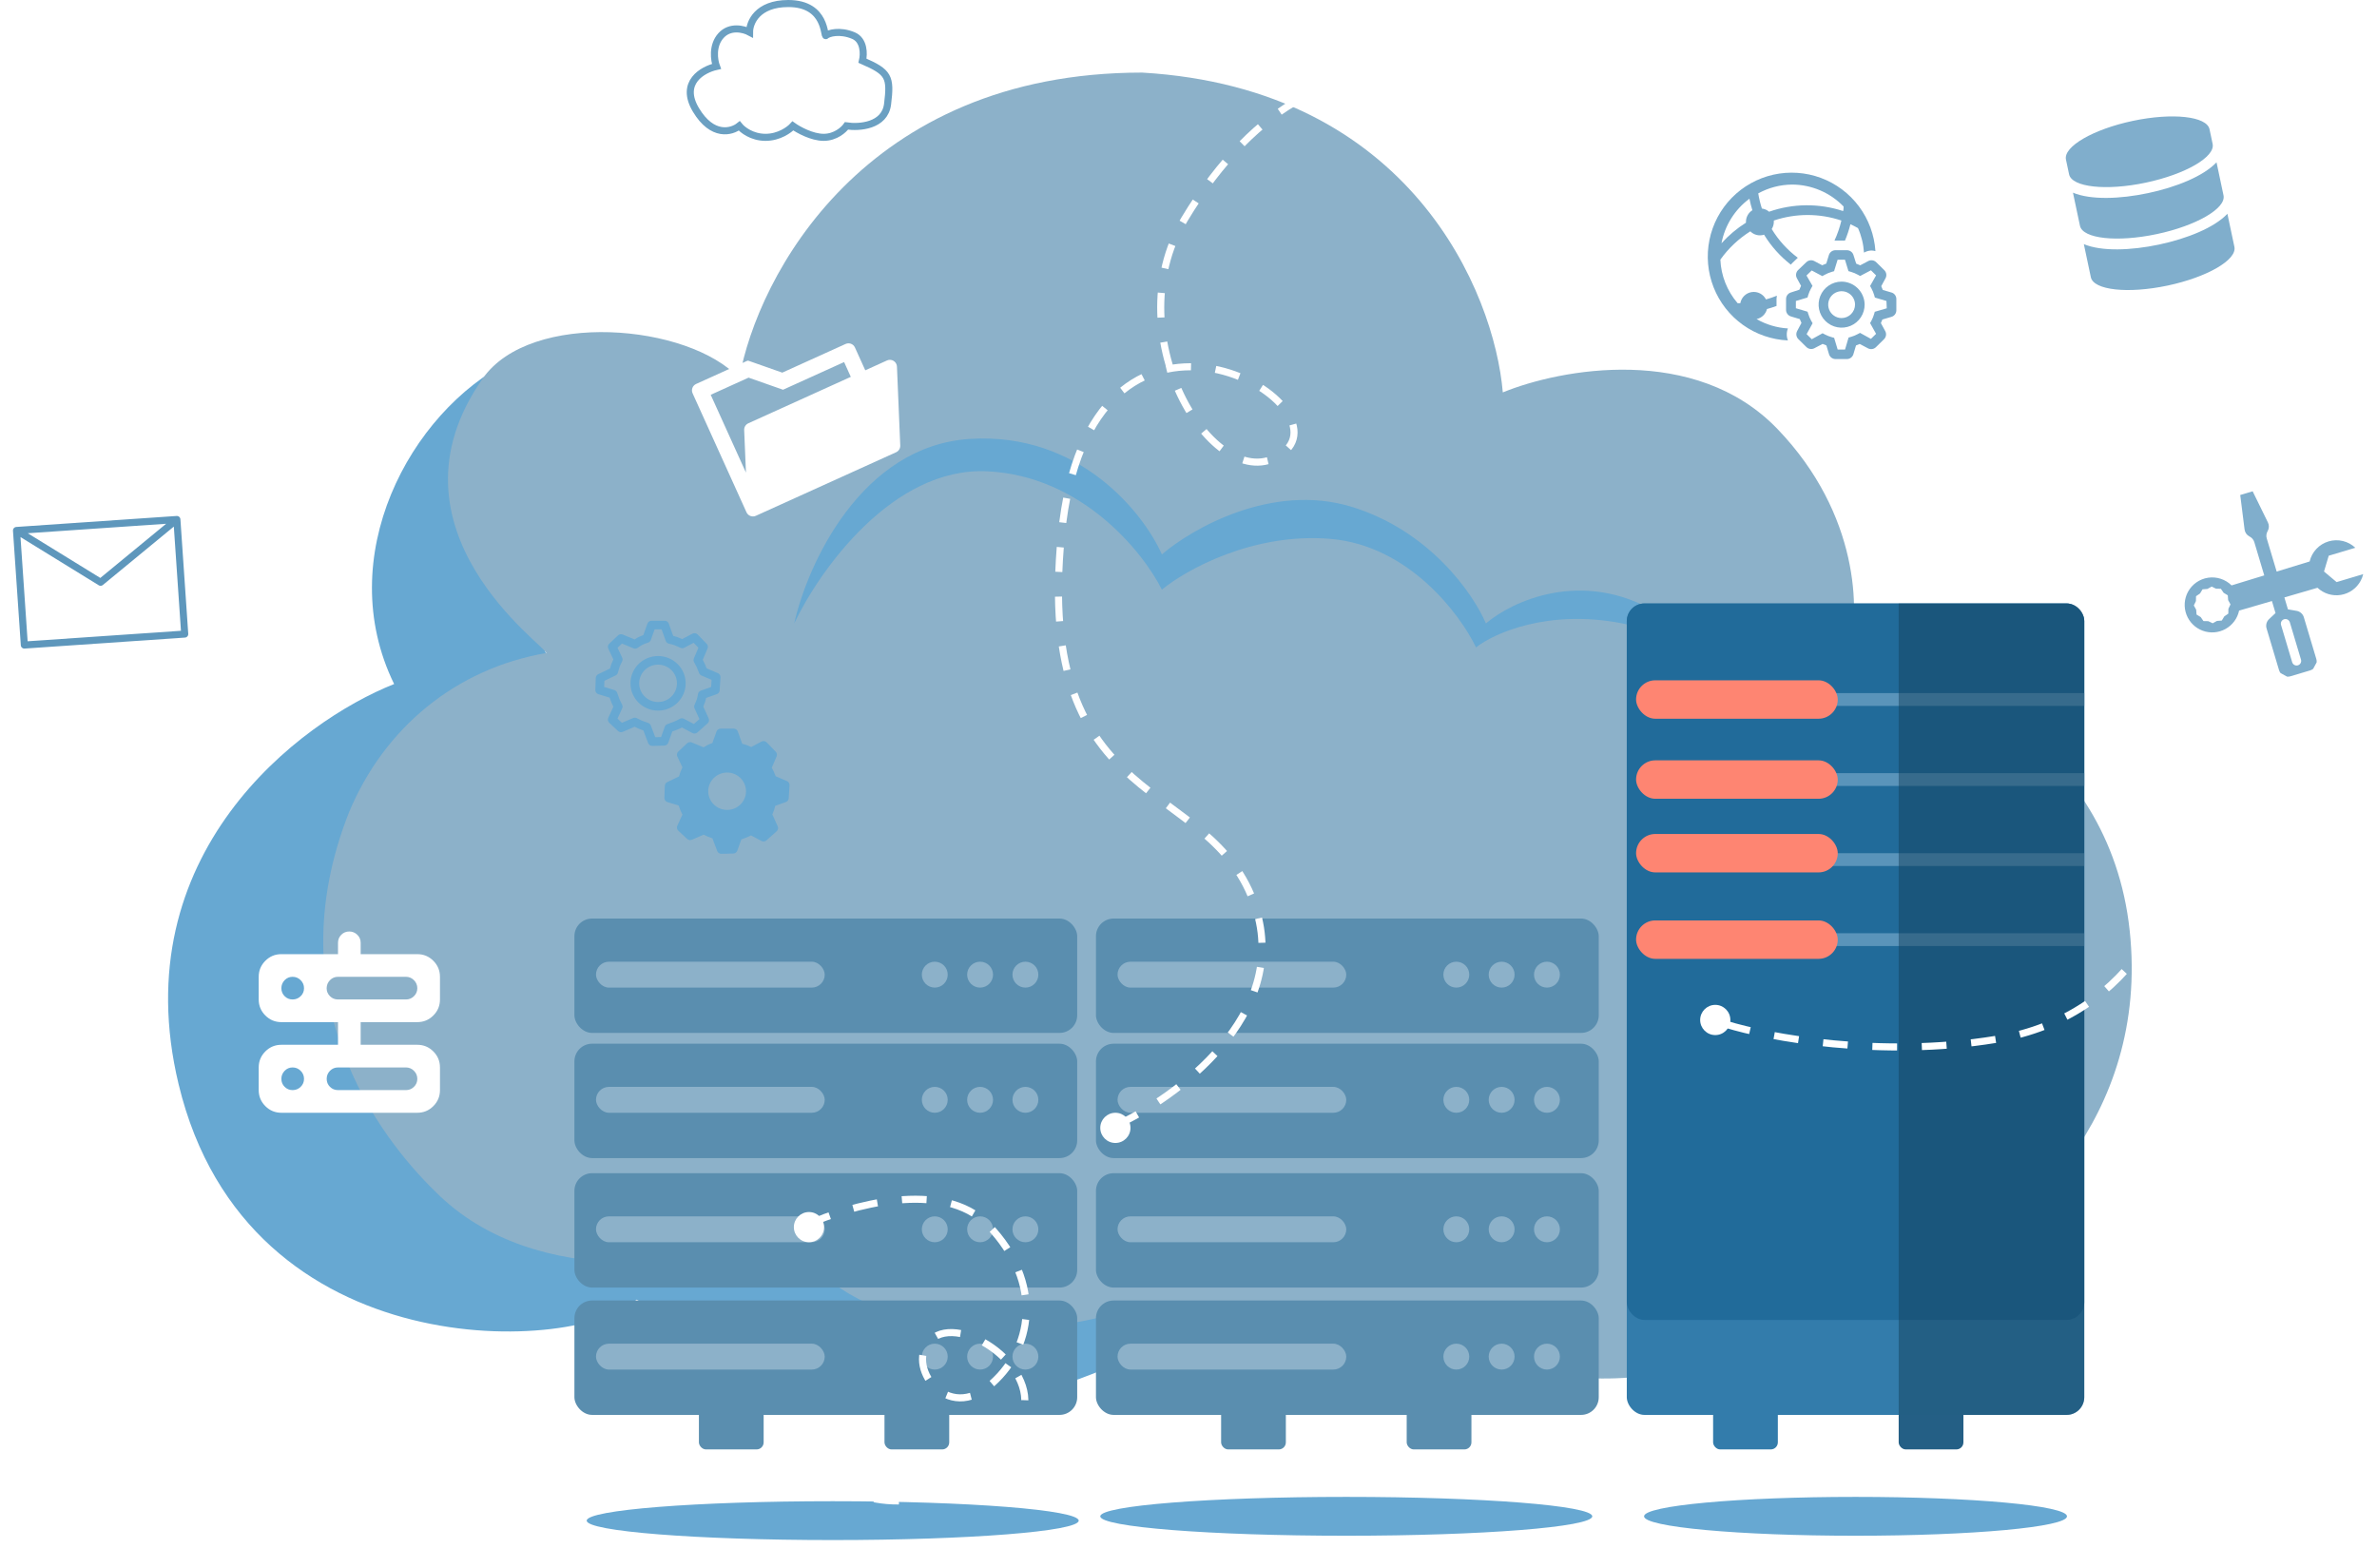 <svg width="673" height="444" viewBox="0 0 673 444" fill="none" xmlns="http://www.w3.org/2000/svg">
<path d="M96.431 279.409C103.212 339.636 166.231 369.55 223.667 345.22C224.464 346.018 264.589 341.023 337.181 327.861C513.455 309.058 476.687 397.059 411.659 382.082C409.072 381.486 406.44 380.727 403.775 379.792C381.781 407.285 329.85 395.677 321.907 383.458C233.319 426.225 182.186 367.157 180.191 367.955C164.237 383.109 70.107 388.296 50.563 306.93C34.928 241.836 84.732 204.29 111.588 193.654C94.038 157.757 115.975 116.675 144.294 102.316C172.613 87.957 198.539 100.721 198.938 101.12C130.733 119.866 153.468 185.677 155.462 186.475C107.28 208.173 96.032 257.471 96.431 279.409Z" fill="#67A8D2"/>
<path d="M323.381 20.55C399.323 25.018 423.095 82.772 425.488 111.091C441.708 104.443 479.972 97.211 503.265 121.461C526.558 145.712 526.532 173.313 523.607 184.082C547.671 188.203 597.236 209.848 602.979 263.454C608.723 317.061 570.273 349.341 550.33 358.781C542.885 361.573 524.803 367.157 512.04 367.157C500.473 383.776 450.208 405.452 403.775 374.904C403.775 374.904 395.897 393.233 363.452 393.233C333.515 393.233 318.196 374.469 313.808 372.342C292.27 378.192 244.008 381.915 223.268 350.006C201.862 357.85 151.872 366.279 123.155 337.243C107.599 322.086 77.685 283.397 98.825 229.95C108.796 206.019 129.138 189.267 154.664 184.879C155.063 183.284 106.569 150.004 136.716 107.102C150.229 87.872 194.949 91.547 209.308 107.102C214.493 78.252 244.567 20.55 323.381 20.55Z" fill="#8CB1C9"/>
<path d="M224.863 176.503C228.586 159.884 243.769 126.168 274.72 124.253C305.672 122.339 323.78 145.26 328.965 156.959C337.474 149.647 360.076 136.698 382.412 143.398C404.748 150.099 417.245 168.26 420.702 176.503C428.014 170.255 447.904 160.868 468.963 173.313C490.023 185.757 497.947 200.036 499.277 205.62C494.756 197.643 480.451 180.652 459.391 176.503C438.331 172.355 422.962 179.295 417.91 183.284C413.389 173.844 398.844 154.487 376.828 152.572C354.811 150.658 335.745 161.347 328.965 166.931C323.647 156.295 306.31 134.703 279.507 133.427C252.703 132.151 231.91 161.613 224.863 176.503Z" fill="#67A8D2"/>
<g filter="url(#filter0_f_12_219)">
<ellipse cx="235.763" cy="430.501" rx="69.649" ry="5.499" fill="#67A8D2"/>
</g>
<g filter="url(#filter1_f_12_219)">
<ellipse cx="381.17" cy="429.279" rx="69.649" ry="5.499" fill="#67A8D2"/>
</g>
<g filter="url(#filter2_f_12_219)">
<ellipse cx="525.355" cy="429.279" rx="59.874" ry="5.499" fill="#67A8D2"/>
</g>
<g clip-path="url(#clip0_12_219)">
<path d="M207.736 206.281C208.257 206.281 208.723 206.605 208.898 207.091L210.149 210.558C210.598 210.67 210.982 210.781 211.308 210.898C211.664 211.026 212.123 211.219 212.69 211.483L215.603 209.941C215.841 209.815 216.113 209.77 216.379 209.812C216.644 209.854 216.889 209.981 217.077 210.173L219.639 212.822C219.979 213.175 220.075 213.69 219.883 214.14L218.517 217.342C218.744 217.758 218.925 218.115 219.063 218.412C219.212 218.736 219.396 219.183 219.616 219.759L222.8 221.123C223.278 221.327 223.574 221.805 223.542 222.317L223.308 225.994C223.292 226.232 223.206 226.461 223.062 226.652C222.917 226.842 222.719 226.986 222.493 227.066L219.478 228.137C219.391 228.554 219.3 228.91 219.205 229.211C219.05 229.676 218.874 230.134 218.677 230.582L220.192 233.931C220.299 234.166 220.327 234.43 220.274 234.683C220.22 234.935 220.087 235.164 219.894 235.336L217.013 237.909C216.823 238.077 216.587 238.184 216.335 238.215C216.083 238.245 215.827 238.198 215.603 238.079L212.633 236.506C212.169 236.751 211.689 236.969 211.198 237.156L209.901 237.641L208.75 240.83C208.664 241.064 208.51 241.266 208.308 241.411C208.106 241.555 207.864 241.635 207.616 241.64L204.249 241.716C203.994 241.723 203.743 241.65 203.531 241.509C203.319 241.367 203.155 241.163 203.064 240.924L201.707 237.333C201.244 237.175 200.785 237.003 200.332 236.819C199.961 236.659 199.596 236.485 199.237 236.3L195.871 237.739C195.649 237.833 195.404 237.861 195.167 237.82C194.929 237.778 194.709 237.668 194.533 237.503L192.042 235.166C191.856 234.993 191.73 234.766 191.681 234.517C191.631 234.268 191.662 234.01 191.767 233.779L193.215 230.625C193.022 230.251 192.844 229.871 192.68 229.484C192.488 229.01 192.311 228.531 192.148 228.047L188.977 227.081C188.719 227.004 188.494 226.843 188.337 226.624C188.18 226.405 188.1 226.141 188.108 225.871L188.232 222.468C188.241 222.246 188.311 222.03 188.433 221.845C188.556 221.659 188.726 221.511 188.927 221.415L192.254 219.817C192.409 219.252 192.543 218.813 192.662 218.492C192.829 218.064 193.015 217.643 193.218 217.23L191.776 214.183C191.667 213.952 191.633 213.691 191.681 213.44C191.729 213.188 191.855 212.958 192.042 212.783L194.529 210.434C194.704 210.269 194.922 210.159 195.158 210.115C195.393 210.072 195.637 210.098 195.858 210.189L199.221 211.578C199.593 211.33 199.93 211.13 200.234 210.969C200.598 210.776 201.083 210.574 201.694 210.356L202.864 207.094C202.95 206.855 203.108 206.649 203.316 206.504C203.524 206.358 203.772 206.28 204.026 206.281H207.736ZM205.869 218.717C202.915 218.717 200.521 221.082 200.521 224.002C200.521 226.922 202.915 229.289 205.869 229.289C208.82 229.289 211.214 226.922 211.214 224.002C211.214 221.082 208.822 218.717 205.869 218.717Z" fill="#67A8D2"/>
</g>
<g clip-path="url(#clip1_12_219)">
<path d="M188.186 175.733C188.706 175.733 189.172 176.057 189.348 176.543L190.599 180.01C191.047 180.122 191.431 180.233 191.757 180.35C192.114 180.478 192.572 180.671 193.139 180.935L196.052 179.394C196.29 179.268 196.562 179.222 196.828 179.264C197.094 179.306 197.339 179.433 197.526 179.626L200.088 182.275C200.428 182.627 200.524 183.143 200.333 183.593L198.967 186.794C199.194 187.211 199.374 187.567 199.512 187.864C199.661 188.189 199.846 188.635 200.065 189.211L203.249 190.575C203.728 190.779 204.023 191.257 203.992 191.769L203.758 195.446C203.742 195.685 203.656 195.914 203.511 196.104C203.366 196.295 203.168 196.439 202.943 196.518L199.927 197.59C199.84 198.006 199.75 198.362 199.654 198.663C199.5 199.129 199.324 199.586 199.126 200.035L200.641 203.383C200.748 203.619 200.777 203.882 200.723 204.135C200.67 204.388 200.537 204.617 200.343 204.788L197.463 207.361C197.273 207.53 197.036 207.636 196.784 207.667C196.532 207.697 196.277 207.65 196.052 207.531L193.083 205.958C192.618 206.204 192.139 206.421 191.648 206.608L190.351 207.093L189.199 210.283C189.114 210.516 188.96 210.719 188.757 210.863C188.555 211.008 188.314 211.087 188.065 211.092L184.699 211.169C184.444 211.175 184.193 211.103 183.98 210.961C183.768 210.819 183.605 210.615 183.513 210.377L182.156 206.785C181.693 206.627 181.235 206.456 180.781 206.271C180.411 206.111 180.045 205.938 179.686 205.752L176.32 207.191C176.098 207.286 175.854 207.314 175.616 207.272C175.379 207.23 175.158 207.12 174.982 206.955L172.491 204.618C172.306 204.445 172.179 204.218 172.13 203.969C172.081 203.72 172.111 203.462 172.217 203.231L173.664 200.077C173.472 199.704 173.293 199.323 173.129 198.936C172.938 198.463 172.76 197.984 172.598 197.499L169.426 196.534C169.168 196.456 168.943 196.295 168.786 196.076C168.629 195.857 168.549 195.593 168.558 195.324L168.682 191.92C168.691 191.698 168.76 191.483 168.883 191.297C169.005 191.112 169.176 190.963 169.376 190.868L172.704 189.269C172.858 188.704 172.993 188.265 173.111 187.944C173.278 187.516 173.464 187.095 173.668 186.683L172.225 183.635C172.116 183.404 172.083 183.144 172.131 182.892C172.178 182.641 172.305 182.411 172.491 182.236L174.979 179.886C175.153 179.722 175.371 179.611 175.607 179.568C175.843 179.524 176.086 179.55 176.308 179.642L179.67 181.031C180.042 180.783 180.379 180.582 180.684 180.421C181.047 180.228 181.533 180.026 182.144 179.808L183.313 176.546C183.4 176.308 183.558 176.101 183.766 175.956C183.974 175.81 184.222 175.733 184.475 175.733H188.186ZM187.317 178.173H185.345L184.273 181.174C184.21 181.349 184.108 181.508 183.975 181.638C183.842 181.767 183.681 181.865 183.505 181.924C182.732 182.181 182.174 182.402 181.848 182.574C181.502 182.756 181.061 183.035 180.537 183.407C180.365 183.527 180.166 183.602 179.957 183.625C179.749 183.648 179.538 183.618 179.344 183.538L176.102 182.2L174.839 183.394L176.155 186.176C176.315 186.513 176.311 186.902 176.145 187.234C175.79 187.944 175.551 188.469 175.431 188.791C175.31 189.112 175.149 189.663 174.952 190.425C174.908 190.597 174.826 190.758 174.713 190.896C174.599 191.034 174.457 191.145 174.297 191.222L171.125 192.744L171.061 194.48L173.932 195.352C174.313 195.467 174.614 195.759 174.74 196.135C175.023 196.986 175.25 197.613 175.413 198.006C175.629 198.505 175.868 198.994 176.129 199.471C176.308 199.804 176.32 200.201 176.162 200.545L174.832 203.447L176.091 204.631L179.249 203.281C179.419 203.208 179.603 203.174 179.788 203.181C179.973 203.189 180.153 203.237 180.317 203.323C180.964 203.663 181.446 203.899 181.75 204.028C182.061 204.158 182.654 204.374 183.515 204.668C183.686 204.726 183.842 204.822 183.972 204.947C184.102 205.073 184.202 205.225 184.266 205.394L185.521 208.709L187.161 208.674L188.219 205.743C188.28 205.576 188.376 205.424 188.501 205.298C188.626 205.171 188.777 205.074 188.944 205.012L190.781 204.324C191.245 204.152 191.809 203.881 192.466 203.509C192.648 203.407 192.853 203.352 193.061 203.35C193.27 203.347 193.476 203.397 193.66 203.495L196.454 204.974L198.026 203.573L196.651 200.538C196.58 200.382 196.544 200.213 196.543 200.042C196.543 199.871 196.579 199.702 196.649 199.546C196.972 198.825 197.19 198.281 197.3 197.933C197.408 197.593 197.519 197.102 197.627 196.472C197.664 196.257 197.758 196.057 197.899 195.891C198.039 195.725 198.221 195.599 198.426 195.527L201.346 194.491L201.474 192.471L198.604 191.241C198.451 191.176 198.313 191.081 198.198 190.961C198.083 190.841 197.994 190.699 197.936 190.543C197.731 189.979 197.508 189.421 197.266 188.871C197.037 188.392 196.789 187.923 196.522 187.464C196.429 187.302 196.375 187.121 196.365 186.934C196.354 186.748 196.386 186.562 196.46 186.39L197.744 183.378L196.391 181.979L193.754 183.375C193.582 183.466 193.391 183.516 193.196 183.52C193.001 183.524 192.808 183.482 192.633 183.398C192.073 183.12 191.501 182.868 190.918 182.643C190.42 182.476 189.913 182.34 189.399 182.236C189.195 182.192 189.006 182.098 188.848 181.961C188.691 181.825 188.571 181.65 188.499 181.454L187.316 178.171L187.317 178.173ZM186.318 185.728C190.632 185.728 194.132 189.188 194.132 193.454C194.132 197.721 190.632 201.179 186.318 201.179C182.002 201.179 178.505 197.721 178.505 193.454C178.505 189.188 182.002 185.729 186.318 185.729V185.728ZM186.318 188.169C183.365 188.169 180.971 190.535 180.971 193.454C180.971 196.374 183.365 198.741 186.318 198.741C189.27 198.741 191.664 196.374 191.664 193.454C191.664 190.535 189.272 188.169 186.318 188.169Z" fill="#67A8D2"/>
</g>
<rect x="197.883" y="398.121" width="18.329" height="12.219" rx="2" fill="#5A8EAF"/>
<rect x="250.426" y="398.121" width="18.329" height="12.219" rx="2" fill="#5A8EAF"/>
<rect x="162.635" y="368.184" width="142.353" height="32.381" rx="5" fill="#5A8EAF"/>
<rect x="168.744" y="380.403" width="64.761" height="7.331" rx="3.666" fill="#8CB1C9"/>
<circle cx="264.664" cy="384.069" r="3.666" fill="#8CB1C9"/>
<circle cx="277.494" cy="384.069" r="3.666" fill="#8CB1C9"/>
<circle cx="290.324" cy="384.069" r="3.666" fill="#8CB1C9"/>
<rect x="162.635" y="332.138" width="142.353" height="32.381" rx="5" fill="#5A8EAF"/>
<rect x="168.744" y="344.357" width="64.761" height="7.331" rx="3.666" fill="#8CB1C9"/>
<circle cx="264.664" cy="348.023" r="3.666" fill="#8CB1C9"/>
<circle cx="277.494" cy="348.023" r="3.666" fill="#8CB1C9"/>
<circle cx="290.324" cy="348.023" r="3.666" fill="#8CB1C9"/>
<rect x="162.635" y="295.48" width="142.353" height="32.381" rx="5" fill="#5A8EAF"/>
<rect x="168.744" y="307.7" width="64.761" height="7.331" rx="3.666" fill="#8CB1C9"/>
<circle cx="264.664" cy="311.365" r="3.666" fill="#8CB1C9"/>
<circle cx="277.494" cy="311.365" r="3.666" fill="#8CB1C9"/>
<circle cx="290.324" cy="311.365" r="3.666" fill="#8CB1C9"/>
<rect x="162.635" y="260.045" width="142.353" height="32.381" rx="5" fill="#5A8EAF"/>
<rect x="168.744" y="272.264" width="64.761" height="7.331" rx="3.666" fill="#8CB1C9"/>
<circle cx="264.664" cy="275.93" r="3.666" fill="#8CB1C9"/>
<circle cx="277.494" cy="275.93" r="3.666" fill="#8CB1C9"/>
<circle cx="290.324" cy="275.93" r="3.666" fill="#8CB1C9"/>
<rect x="345.735" y="398.121" width="18.329" height="12.219" rx="2" fill="#5A8EAF"/>
<rect x="398.277" y="398.121" width="18.329" height="12.219" rx="2" fill="#5A8EAF"/>
<rect x="310.299" y="368.184" width="142.353" height="32.381" rx="5" fill="#5A8EAF"/>
<rect x="316.409" y="380.403" width="64.761" height="7.331" rx="3.666" fill="#8CB1C9"/>
<circle cx="412.329" cy="384.069" r="3.666" fill="#8CB1C9"/>
<circle cx="425.159" cy="384.069" r="3.666" fill="#8CB1C9"/>
<circle cx="437.989" cy="384.069" r="3.666" fill="#8CB1C9"/>
<rect x="310.299" y="332.138" width="142.353" height="32.381" rx="5" fill="#5A8EAF"/>
<rect x="316.409" y="344.357" width="64.761" height="7.331" rx="3.666" fill="#8CB1C9"/>
<circle cx="412.329" cy="348.023" r="3.666" fill="#8CB1C9"/>
<circle cx="425.159" cy="348.023" r="3.666" fill="#8CB1C9"/>
<circle cx="437.989" cy="348.023" r="3.666" fill="#8CB1C9"/>
<rect x="310.299" y="295.48" width="142.353" height="32.381" rx="5" fill="#5A8EAF"/>
<rect x="316.409" y="307.7" width="64.761" height="7.331" rx="3.666" fill="#8CB1C9"/>
<circle cx="412.329" cy="311.365" r="3.666" fill="#8CB1C9"/>
<circle cx="425.159" cy="311.365" r="3.666" fill="#8CB1C9"/>
<circle cx="437.989" cy="311.365" r="3.666" fill="#8CB1C9"/>
<rect x="310.299" y="260.045" width="142.353" height="32.381" rx="5" fill="#5A8EAF"/>
<rect x="316.409" y="272.264" width="64.761" height="7.331" rx="3.666" fill="#8CB1C9"/>
<circle cx="412.329" cy="275.93" r="3.666" fill="#8CB1C9"/>
<circle cx="425.159" cy="275.93" r="3.666" fill="#8CB1C9"/>
<circle cx="437.989" cy="275.93" r="3.666" fill="#8CB1C9"/>
<rect x="485.032" y="398.121" width="18.329" height="12.219" rx="2" fill="#337CAB"/>
<rect x="537.574" y="398.121" width="18.329" height="12.219" rx="2" fill="#245F85"/>
<rect x="460.594" y="170.846" width="129.522" height="229.719" rx="5" fill="#337CAB"/>
<rect x="460.594" y="170.846" width="129.522" height="202.837" rx="5" fill="#216B9A"/>
<rect x="466.847" y="196.224" width="123.27" height="3.626" fill="#5A94BA"/>
<rect x="466.847" y="218.884" width="123.27" height="3.626" fill="#5A94BA"/>
<rect x="466.847" y="241.544" width="123.27" height="3.626" fill="#5A94BA"/>
<rect x="466.847" y="264.204" width="123.27" height="3.626" fill="#5A94BA"/>
<rect x="463.222" y="192.599" width="57.103" height="10.877" rx="5.438" fill="#FE8572"/>
<rect x="463.222" y="215.259" width="57.103" height="10.877" rx="5.438" fill="#FE8572"/>
<rect x="463.222" y="236.106" width="57.103" height="10.877" rx="5.438" fill="#FE8572"/>
<rect x="463.222" y="260.578" width="57.103" height="10.877" rx="5.438" fill="#FE8572"/>
<path opacity="0.5" d="M537.574 170.846H585.117C587.878 170.846 590.117 173.084 590.117 175.846V395.565C590.117 398.326 587.878 400.565 585.117 400.565H537.574V170.846Z" fill="#15425F"/>
<circle cx="485.643" cy="288.76" r="4.277" fill="white"/>
<path d="M488.698 289.982C500.51 293.647 532.32 299.635 565.067 294.258C606.001 287.538 618.221 250.881 617.61 234.996C616.999 219.111 609.056 196.506 595.615 192.229C592.683 191.251 590.728 191.007 590.117 191.007" stroke="white" stroke-width="2" stroke-dasharray="7 7"/>
<circle cx="229.042" cy="347.411" r="4.277" fill="white"/>
<path d="M228.431 346.801C240.243 341.302 267.044 333.604 279.751 346.801C295.636 363.296 292.581 382.236 279.751 392.622C266.921 403.008 255.313 384.68 264.478 378.57C273.642 372.461 296.858 388.956 288.305 403.008C279.751 417.06 265.089 427.447 247.982 424.392C234.296 421.948 231.282 409.118 231.486 403.008" stroke="white" stroke-width="2" stroke-dasharray="7 7"/>
<circle cx="315.798" cy="319.308" r="4.277" fill="white"/>
<path d="M315.798 318.697C333.108 310.754 365.285 287.294 355.51 256.99C343.291 219.111 292.582 231.33 300.524 151.295C308.466 71.26 381.781 113.416 363.452 128.079C345.124 142.742 315.187 95.698 335.348 62.096C355.51 28.493 382.392 16.274 398.277 26.66C410.985 34.969 412.532 57.411 411.718 67.594" stroke="white" stroke-width="2" stroke-dasharray="7 7"/>
<path d="M497.336 90.335C498.046 90.183 498.698 89.835 499.22 89.331C499.742 88.827 500.112 88.188 500.289 87.484C501.206 87.246 502.088 86.941 502.988 86.619V84.582C502.995 84.291 503.029 84.001 503.089 83.716C502.08 84.124 501.049 84.475 500.001 84.769C499.635 84.044 499.049 83.453 498.328 83.079C497.607 82.705 496.787 82.567 495.984 82.685C495.18 82.804 494.434 83.172 493.852 83.738C493.269 84.303 492.879 85.038 492.737 85.838H491.973C489.004 82.391 487.283 78.045 487.086 73.5C489.367 70.303 492.249 67.583 495.571 65.49C496.066 65.995 496.692 66.353 497.379 66.52C498.066 66.688 498.786 66.661 499.458 66.44C501.449 69.707 504.02 72.582 507.044 74.926C507.154 74.783 507.273 74.647 507.4 74.518L509.012 72.974C506.051 70.765 503.544 68.005 501.63 64.845C502.015 64.235 502.22 63.529 502.224 62.808V62.435C508.429 60.35 515.145 60.35 521.35 62.435C520.893 64.385 520.239 66.284 519.399 68.103H522.368C522.999 66.606 523.515 65.062 523.913 63.487C524.643 63.81 525.338 64.183 526.051 64.573C527.024 66.768 527.598 69.118 527.748 71.514C528.388 71.156 529.103 70.953 529.836 70.92C530.226 70.928 530.614 70.985 530.99 71.09C530.69 66.512 529.072 62.119 526.33 58.441C523.588 54.763 519.84 51.958 515.538 50.363C511.237 48.769 506.566 48.454 502.089 49.456C497.612 50.459 493.521 52.736 490.311 56.013C487.1 59.29 484.907 63.426 483.995 67.922C483.084 72.418 483.494 77.082 485.175 81.35C486.857 85.618 489.738 89.309 493.471 91.975C497.204 94.642 501.629 96.171 506.212 96.377C505.781 95.287 505.781 94.073 506.212 92.983C503.089 92.798 500.051 91.892 497.336 90.335V90.335ZM507.366 52.252C510.094 52.257 512.792 52.808 515.302 53.875C517.812 54.942 520.083 56.503 521.978 58.464C521.978 58.888 521.978 59.329 521.842 59.754C515.026 57.507 507.659 57.573 500.883 59.94C500.307 59.447 499.599 59.135 498.847 59.041C498.392 57.638 498.046 56.203 497.812 54.747C500.741 53.139 504.024 52.282 507.366 52.252V52.252ZM495.317 56.258C495.536 57.358 495.814 58.445 496.148 59.516C495.593 59.864 495.135 60.346 494.818 60.919C494.5 61.492 494.333 62.136 494.332 62.791V63.046C491.768 64.659 489.438 66.618 487.408 68.867C488.359 63.816 491.184 59.312 495.317 56.258V56.258Z" fill="#79A9C9"/>
<path d="M521.35 79.728C520.062 79.742 518.807 80.137 517.743 80.863C516.679 81.59 515.855 82.615 515.373 83.81C514.892 85.005 514.776 86.316 515.039 87.576C515.302 88.838 515.933 89.992 516.852 90.895C517.771 91.797 518.937 92.407 520.203 92.647C521.469 92.888 522.777 92.747 523.963 92.244C525.149 91.741 526.159 90.898 526.866 89.821C527.573 88.745 527.945 87.482 527.935 86.194C527.908 84.467 527.202 82.82 525.97 81.61C524.737 80.4 523.078 79.724 521.35 79.728V79.728ZM521.35 90.047C520.604 90.033 519.877 89.8 519.262 89.377C518.647 88.953 518.171 88.358 517.892 87.665C517.613 86.972 517.544 86.213 517.695 85.481C517.845 84.75 518.207 84.079 518.736 83.552C519.266 83.025 519.938 82.666 520.67 82.519C521.403 82.372 522.162 82.444 522.853 82.725C523.545 83.007 524.138 83.487 524.559 84.103C524.98 84.72 525.209 85.448 525.22 86.194C525.222 86.702 525.123 87.206 524.929 87.675C524.735 88.145 524.45 88.571 524.09 88.929C523.73 89.288 523.303 89.571 522.832 89.763C522.362 89.955 521.858 90.051 521.35 90.047V90.047Z" fill="#79A9C9"/>
<path d="M536.913 84.735C536.929 84.34 536.824 83.949 536.612 83.615C536.399 83.281 536.09 83.02 535.725 82.868L533.077 82.087C532.953 81.725 532.806 81.369 532.636 81.018L533.858 78.761C534.05 78.394 534.119 77.975 534.055 77.565C533.991 77.156 533.797 76.778 533.501 76.487L531.227 74.247C530.934 73.954 530.556 73.764 530.146 73.703C529.737 73.641 529.319 73.713 528.953 73.907L526.679 75.112C526.308 74.935 525.929 74.776 525.542 74.637L524.744 72.125C524.611 71.747 524.362 71.419 524.034 71.188C523.705 70.957 523.313 70.834 522.912 70.835H519.653C519.243 70.838 518.845 70.972 518.515 71.216C518.186 71.46 517.943 71.802 517.82 72.193L517.074 74.62C516.681 74.759 516.296 74.918 515.92 75.095L513.679 73.907C513.318 73.715 512.904 73.643 512.498 73.701C512.093 73.759 511.716 73.944 511.422 74.23L509.097 76.453C508.798 76.745 508.602 77.126 508.538 77.539C508.474 77.952 508.545 78.375 508.741 78.744L509.929 80.916C509.748 81.278 509.589 81.646 509.454 82.019L507.061 82.8C506.662 82.918 506.312 83.162 506.065 83.496C505.817 83.829 505.684 84.234 505.686 84.65V87.823C505.705 88.226 505.85 88.612 506.099 88.929C506.349 89.245 506.691 89.476 507.078 89.588L509.572 90.335C509.708 90.697 509.867 91.059 510.048 91.421L508.826 93.712C508.628 94.08 508.554 94.501 508.615 94.914C508.676 95.327 508.869 95.709 509.165 96.004L511.439 98.244C511.732 98.536 512.111 98.727 512.52 98.788C512.93 98.849 513.348 98.777 513.713 98.583L516.038 97.361C516.389 97.52 516.745 97.667 517.108 97.802L517.854 100.297C517.977 100.691 518.223 101.036 518.556 101.28C518.889 101.524 519.291 101.655 519.704 101.655H522.929C523.336 101.648 523.73 101.514 524.056 101.27C524.382 101.026 524.623 100.686 524.744 100.297L525.491 97.802C525.848 97.684 526.204 97.531 526.543 97.378L528.885 98.617C529.249 98.807 529.664 98.877 530.069 98.816C530.475 98.755 530.851 98.566 531.143 98.278L533.417 96.037C533.716 95.745 533.912 95.364 533.976 94.951C534.04 94.538 533.969 94.115 533.773 93.746L532.534 91.472C532.693 91.133 532.834 90.793 532.958 90.454L535.504 89.707C535.903 89.597 536.257 89.361 536.511 89.034C536.764 88.706 536.906 88.306 536.913 87.891V84.735ZM534.197 87.28L530.803 88.265L530.599 88.978C530.411 89.62 530.155 90.24 529.836 90.827L529.479 91.472L531.176 94.51L529.717 95.936L526.628 94.239L526 94.578C525.396 94.904 524.759 95.166 524.1 95.359L523.387 95.562L522.386 98.956H520.298L519.297 95.647L518.584 95.443C517.92 95.256 517.277 95 516.666 94.68L516.038 94.34L512.967 96.037L511.507 94.595L513.204 91.506L512.831 90.861C512.484 90.255 512.205 89.611 511.999 88.944L511.779 88.248L508.469 87.263V85.21L511.762 84.226L511.965 83.53C512.169 82.856 512.448 82.207 512.797 81.595L513.17 80.933L511.473 77.997L512.95 76.572L515.954 78.167L516.598 77.811C517.228 77.462 517.894 77.183 518.584 76.979L519.28 76.775L520.281 73.534H522.369L523.353 76.758L524.049 76.962C524.732 77.161 525.393 77.435 526.017 77.777L526.662 78.133L529.717 76.521L531.176 77.963L529.479 80.967L529.836 81.612C530.172 82.22 530.439 82.863 530.633 83.53L530.837 84.243L534.112 85.21L534.197 87.28Z" fill="#79A9C9"/>
<g clip-path="url(#clip2_12_219)">
<path d="M118.154 295.786C119.925 295.786 121.437 296.412 122.689 297.665C123.942 298.918 124.569 300.43 124.569 302.201V308.616C124.569 310.387 123.942 311.899 122.689 313.152C121.437 314.404 119.925 315.031 118.154 315.031H79.664C77.893 315.031 76.381 314.404 75.128 313.152C73.875 311.899 73.249 310.387 73.249 308.616V302.201C73.249 300.43 73.875 298.918 75.128 297.665C76.381 296.412 77.893 295.786 79.664 295.786H95.701V289.371H79.664C77.893 289.371 76.381 288.744 75.128 287.491C73.875 286.238 73.249 284.727 73.249 282.956V276.541C73.249 274.77 73.875 273.258 75.128 272.005C76.381 270.752 77.893 270.126 79.664 270.126H95.701V266.918C95.701 266.016 96.01 265.256 96.628 264.638C97.246 264.02 97.998 263.711 98.884 263.711C99.769 263.711 100.529 264.02 101.164 264.638C101.799 265.256 102.116 266.016 102.116 266.918V270.126H118.154C119.925 270.126 121.437 270.752 122.689 272.005C123.942 273.258 124.569 274.77 124.569 276.541V282.956C124.569 284.727 123.942 286.238 122.689 287.491C121.437 288.744 119.925 289.371 118.154 289.371H102.116V295.786H118.154ZM82.846 302.201C81.961 302.201 81.209 302.518 80.591 303.153C79.973 303.788 79.664 304.548 79.664 305.433C79.664 306.319 79.973 307.071 80.591 307.689C81.209 308.307 81.961 308.616 82.846 308.616C83.731 308.616 84.492 308.307 85.126 307.689C85.761 307.071 86.079 306.319 86.079 305.433C86.079 304.548 85.761 303.788 85.126 303.153C84.492 302.518 83.731 302.201 82.846 302.201ZM82.846 276.541C81.961 276.541 81.209 276.858 80.591 277.493C79.973 278.128 79.664 278.888 79.664 279.773C79.664 280.659 79.973 281.41 80.591 282.029C81.209 282.647 81.961 282.956 82.846 282.956C83.731 282.956 84.492 282.647 85.126 282.029C85.761 281.41 86.079 280.659 86.079 279.773C86.079 278.888 85.761 278.128 85.126 277.493C84.492 276.858 83.731 276.541 82.846 276.541ZM114.946 282.956C115.815 282.956 116.567 282.647 117.202 282.029C117.836 281.41 118.154 280.659 118.154 279.773C118.154 278.888 117.836 278.128 117.202 277.493C116.567 276.858 115.815 276.541 114.946 276.541H95.701C94.799 276.541 94.039 276.858 93.421 277.493C92.803 278.128 92.494 278.888 92.494 279.773C92.494 280.659 92.803 281.41 93.421 282.029C94.039 282.647 94.799 282.956 95.701 282.956H114.946ZM95.701 302.201C94.799 302.201 94.039 302.518 93.421 303.153C92.803 303.788 92.494 304.548 92.494 305.433C92.494 306.319 92.803 307.071 93.421 307.689C94.039 308.307 94.799 308.616 95.701 308.616H114.946C115.815 308.616 116.567 308.307 117.202 307.689C117.836 307.071 118.154 306.319 118.154 305.433C118.154 304.548 117.836 303.788 117.202 303.153C116.567 302.518 115.815 302.201 114.946 302.201H95.701Z" fill="white"/>
</g>
<g clip-path="url(#clip3_12_219)">
<path d="M4.673 150.181L28.486 164.844L50.081 147.073M6.892 182.615L52.3 179.508L50.081 147.073L4.673 150.181L6.892 182.615Z" stroke="#5E97BC" stroke-width="2" stroke-linecap="round" stroke-linejoin="round"/>
</g>
<g clip-path="url(#clip4_12_219)">
<path d="M251.13 102.051L244.985 104.835L242.057 98.371C241.601 97.364 240.419 96.919 239.412 97.376L221.49 105.495L211.924 102.134C211.803 102.093 211.671 102.099 211.554 102.151L197.091 108.703C196.084 109.159 195.639 110.342 196.095 111.349L211.354 145.031C211.81 146.038 212.993 146.483 214 146.027L253.713 128.036C254.453 127.701 254.921 126.947 254.888 126.132L253.954 103.789C253.942 103.534 253.881 103.28 253.776 103.047C253.32 102.04 252.137 101.595 251.13 102.051ZM240.889 106.691L211.872 119.836C211.132 120.171 210.664 120.925 210.698 121.74L211.203 133.799L201.223 111.769L211.948 106.91L221.701 110.336L238.992 102.503L240.889 106.691Z" fill="white"/>
</g>
<path d="M197.039 31.109C192.388 23.339 198.977 19.67 202.853 18.806C202.207 17.08 201.561 12.914 204.144 10.065C206.728 7.216 210.604 8.23 212.219 9.094C212.219 6.396 214.415 1 223.199 1C234.18 1 233.211 10.713 233.857 10.065C234.503 9.418 237.733 8.446 241.609 10.065C244.709 11.36 244.623 15.353 244.192 17.188C251.62 20.425 252.266 21.72 251.297 29.49C250.522 35.706 243.223 36.181 239.671 35.642C238.917 36.721 236.57 38.879 233.211 38.879C229.853 38.879 225.998 36.721 224.491 35.642C223.522 36.721 220.616 38.879 216.74 38.879C212.865 38.879 210.173 36.721 209.312 35.642C207.159 37.368 201.69 38.879 197.039 31.109Z" stroke="#6BA0C2" stroke-width="2"/>
<g clip-path="url(#clip5_12_219)">
<path d="M637.795 139.088L634.277 140.139L635.504 149.892C635.555 150.303 635.704 150.696 635.938 151.037C636.172 151.378 636.485 151.659 636.849 151.855L637.009 151.941C637.31 152.103 637.575 152.323 637.791 152.588C638.006 152.852 638.168 153.157 638.265 153.484L641.078 162.895L631.825 165.732C630.965 164.879 629.918 164.238 628.767 163.86C627.616 163.482 626.392 163.378 625.194 163.555C623.995 163.732 622.855 164.187 621.862 164.881C620.87 165.576 620.053 166.493 619.477 167.559C618.948 168.542 618.636 169.627 618.564 170.741C618.491 171.855 618.658 172.972 619.055 174.015C619.451 175.059 620.067 176.005 620.861 176.79C621.655 177.574 622.609 178.179 623.657 178.563C624.705 178.947 625.824 179.102 626.937 179.016C628.05 178.93 629.131 178.605 630.108 178.065C631.085 177.524 631.934 176.78 632.598 175.883C633.262 174.985 633.726 173.956 633.957 172.864L643.249 170.157L644.267 173.563L642.443 175.275C642.092 175.605 641.839 176.027 641.714 176.493C641.589 176.958 641.596 177.449 641.734 177.911L645.263 189.719C645.461 190.378 645.912 190.932 646.518 191.26C647.124 191.587 647.835 191.66 648.494 191.462L654.074 189.795C654.734 189.597 655.288 189.146 655.615 188.54C655.942 187.934 656.015 187.223 655.818 186.564L652.289 174.756C652.151 174.294 651.887 173.88 651.527 173.559C651.167 173.239 650.725 173.025 650.25 172.942L647.785 172.511L646.776 169.134L656.159 166.4C657.029 167.219 658.075 167.828 659.217 168.18C660.359 168.531 661.566 168.615 662.746 168.426C663.926 168.237 665.046 167.779 666.021 167.089C666.996 166.398 667.799 165.493 668.369 164.442C668.701 163.828 668.943 163.188 669.094 162.541L661.564 164.794L657.996 161.794L659.331 157.33L666.864 155.079C665.869 154.138 664.644 153.476 663.311 153.159C661.979 152.843 660.587 152.883 659.275 153.276C657.963 153.669 656.778 154.401 655.84 155.398C654.901 156.395 654.242 157.622 653.928 158.955L644.593 161.818L641.784 152.432C641.586 151.773 641.659 151.062 641.986 150.456L642.074 150.293C642.27 149.93 642.377 149.524 642.385 149.111C642.393 148.697 642.302 148.288 642.12 147.917L637.795 139.088ZM646.705 175.31C646.869 175.261 647.041 175.244 647.211 175.262C647.38 175.279 647.545 175.33 647.696 175.411C647.846 175.492 647.979 175.602 648.086 175.734C648.194 175.867 648.275 176.019 648.323 176.183L651.478 186.738C651.527 186.902 651.543 187.073 651.526 187.243C651.508 187.413 651.458 187.577 651.377 187.728C651.295 187.878 651.186 188.011 651.053 188.118C650.921 188.226 650.768 188.307 650.605 188.356C650.441 188.405 650.27 188.421 650.1 188.403C649.93 188.386 649.765 188.335 649.615 188.254C649.465 188.173 649.332 188.063 649.224 187.931C649.117 187.798 649.036 187.646 648.987 187.483L645.832 176.928C645.783 176.764 645.767 176.592 645.784 176.423C645.801 176.253 645.852 176.088 645.933 175.938C646.014 175.787 646.124 175.655 646.257 175.547C646.389 175.439 646.542 175.359 646.705 175.31ZM628.798 166.689L629.576 167.823L630.753 168.534L630.86 169.905L631.522 171.11L630.929 172.351L630.901 173.725L629.768 174.503L629.056 175.68L627.685 175.787L626.48 176.45L625.239 175.857L623.865 175.829L623.087 174.695L621.91 173.983L621.803 172.612L621.141 171.407L621.734 170.167L621.762 168.792L622.895 168.014L623.607 166.838L624.978 166.731L626.183 166.068L627.423 166.661L628.798 166.689Z" fill="#80AECC"/>
</g>
<g clip-path="url(#clip6_12_219)">
<path d="M625.583 36.586L626.463 40.748C627.239 44.417 618.769 49.334 607.549 51.707C596.329 54.081 586.594 53.014 585.818 49.346L584.937 45.183C584.161 41.514 592.631 36.597 603.851 34.224C615.071 31.851 624.807 32.917 625.583 36.586ZM627.564 45.952L629.545 55.318C630.321 58.986 621.851 63.904 610.631 66.277C599.411 68.65 589.675 67.584 588.899 63.915L586.918 54.549C591.923 56.644 600.212 56.358 608.177 54.673C616.142 52.989 623.836 49.893 627.564 45.952ZM630.646 60.522L632.627 69.888C633.403 73.556 624.933 78.474 613.713 80.847C602.493 83.22 592.757 82.153 591.981 78.485L590 69.119C595.005 71.213 603.293 70.928 611.258 69.243C619.223 67.558 626.918 64.463 630.646 60.522Z" fill="#80AECC"/>
</g>
<defs>
<filter id="filter0_f_12_219" x="158.114" y="417.003" width="155.298" height="26.997" filterUnits="userSpaceOnUse" color-interpolation-filters="sRGB">
<feFlood flood-opacity="0" result="BackgroundImageFix"/>
<feBlend mode="normal" in="SourceGraphic" in2="BackgroundImageFix" result="shape"/>
<feGaussianBlur stdDeviation="4" result="effect1_foregroundBlur_12_219"/>
</filter>
<filter id="filter1_f_12_219" x="303.521" y="415.781" width="155.298" height="26.997" filterUnits="userSpaceOnUse" color-interpolation-filters="sRGB">
<feFlood flood-opacity="0" result="BackgroundImageFix"/>
<feBlend mode="normal" in="SourceGraphic" in2="BackgroundImageFix" result="shape"/>
<feGaussianBlur stdDeviation="4" result="effect1_foregroundBlur_12_219"/>
</filter>
<filter id="filter2_f_12_219" x="457.482" y="415.781" width="135.747" height="26.997" filterUnits="userSpaceOnUse" color-interpolation-filters="sRGB">
<feFlood flood-opacity="0" result="BackgroundImageFix"/>
<feBlend mode="normal" in="SourceGraphic" in2="BackgroundImageFix" result="shape"/>
<feGaussianBlur stdDeviation="4" result="effect1_foregroundBlur_12_219"/>
</filter>
<clipPath id="clip0_12_219">
<rect width="35.435" height="35.435" fill="white" transform="translate(188.108 206.281)"/>
</clipPath>
<clipPath id="clip1_12_219">
<rect width="35.435" height="35.435" fill="white" transform="translate(168.558 175.733)"/>
</clipPath>
<clipPath id="clip2_12_219">
<rect width="51.32" height="51.32" fill="white" transform="translate(73.249 263.711)"/>
</clipPath>
<clipPath id="clip3_12_219">
<rect width="52.016" height="52.016" fill="white" transform="translate(0.763 140.672) rotate(-3.915)"/>
</clipPath>
<clipPath id="clip4_12_219">
<rect width="63.962" height="63.962" fill="white" transform="translate(186.886 100.709) rotate(-24.372)"/>
</clipPath>
<clipPath id="clip5_12_219">
<rect width="41.545" height="41.545" fill="white" transform="translate(635.51 137.854) rotate(28.358)"/>
</clipPath>
<clipPath id="clip6_12_219">
<rect width="41.545" height="47.654" fill="white" transform="translate(583.528 38.522) rotate(-11.943)"/>
</clipPath>
</defs>
</svg>

